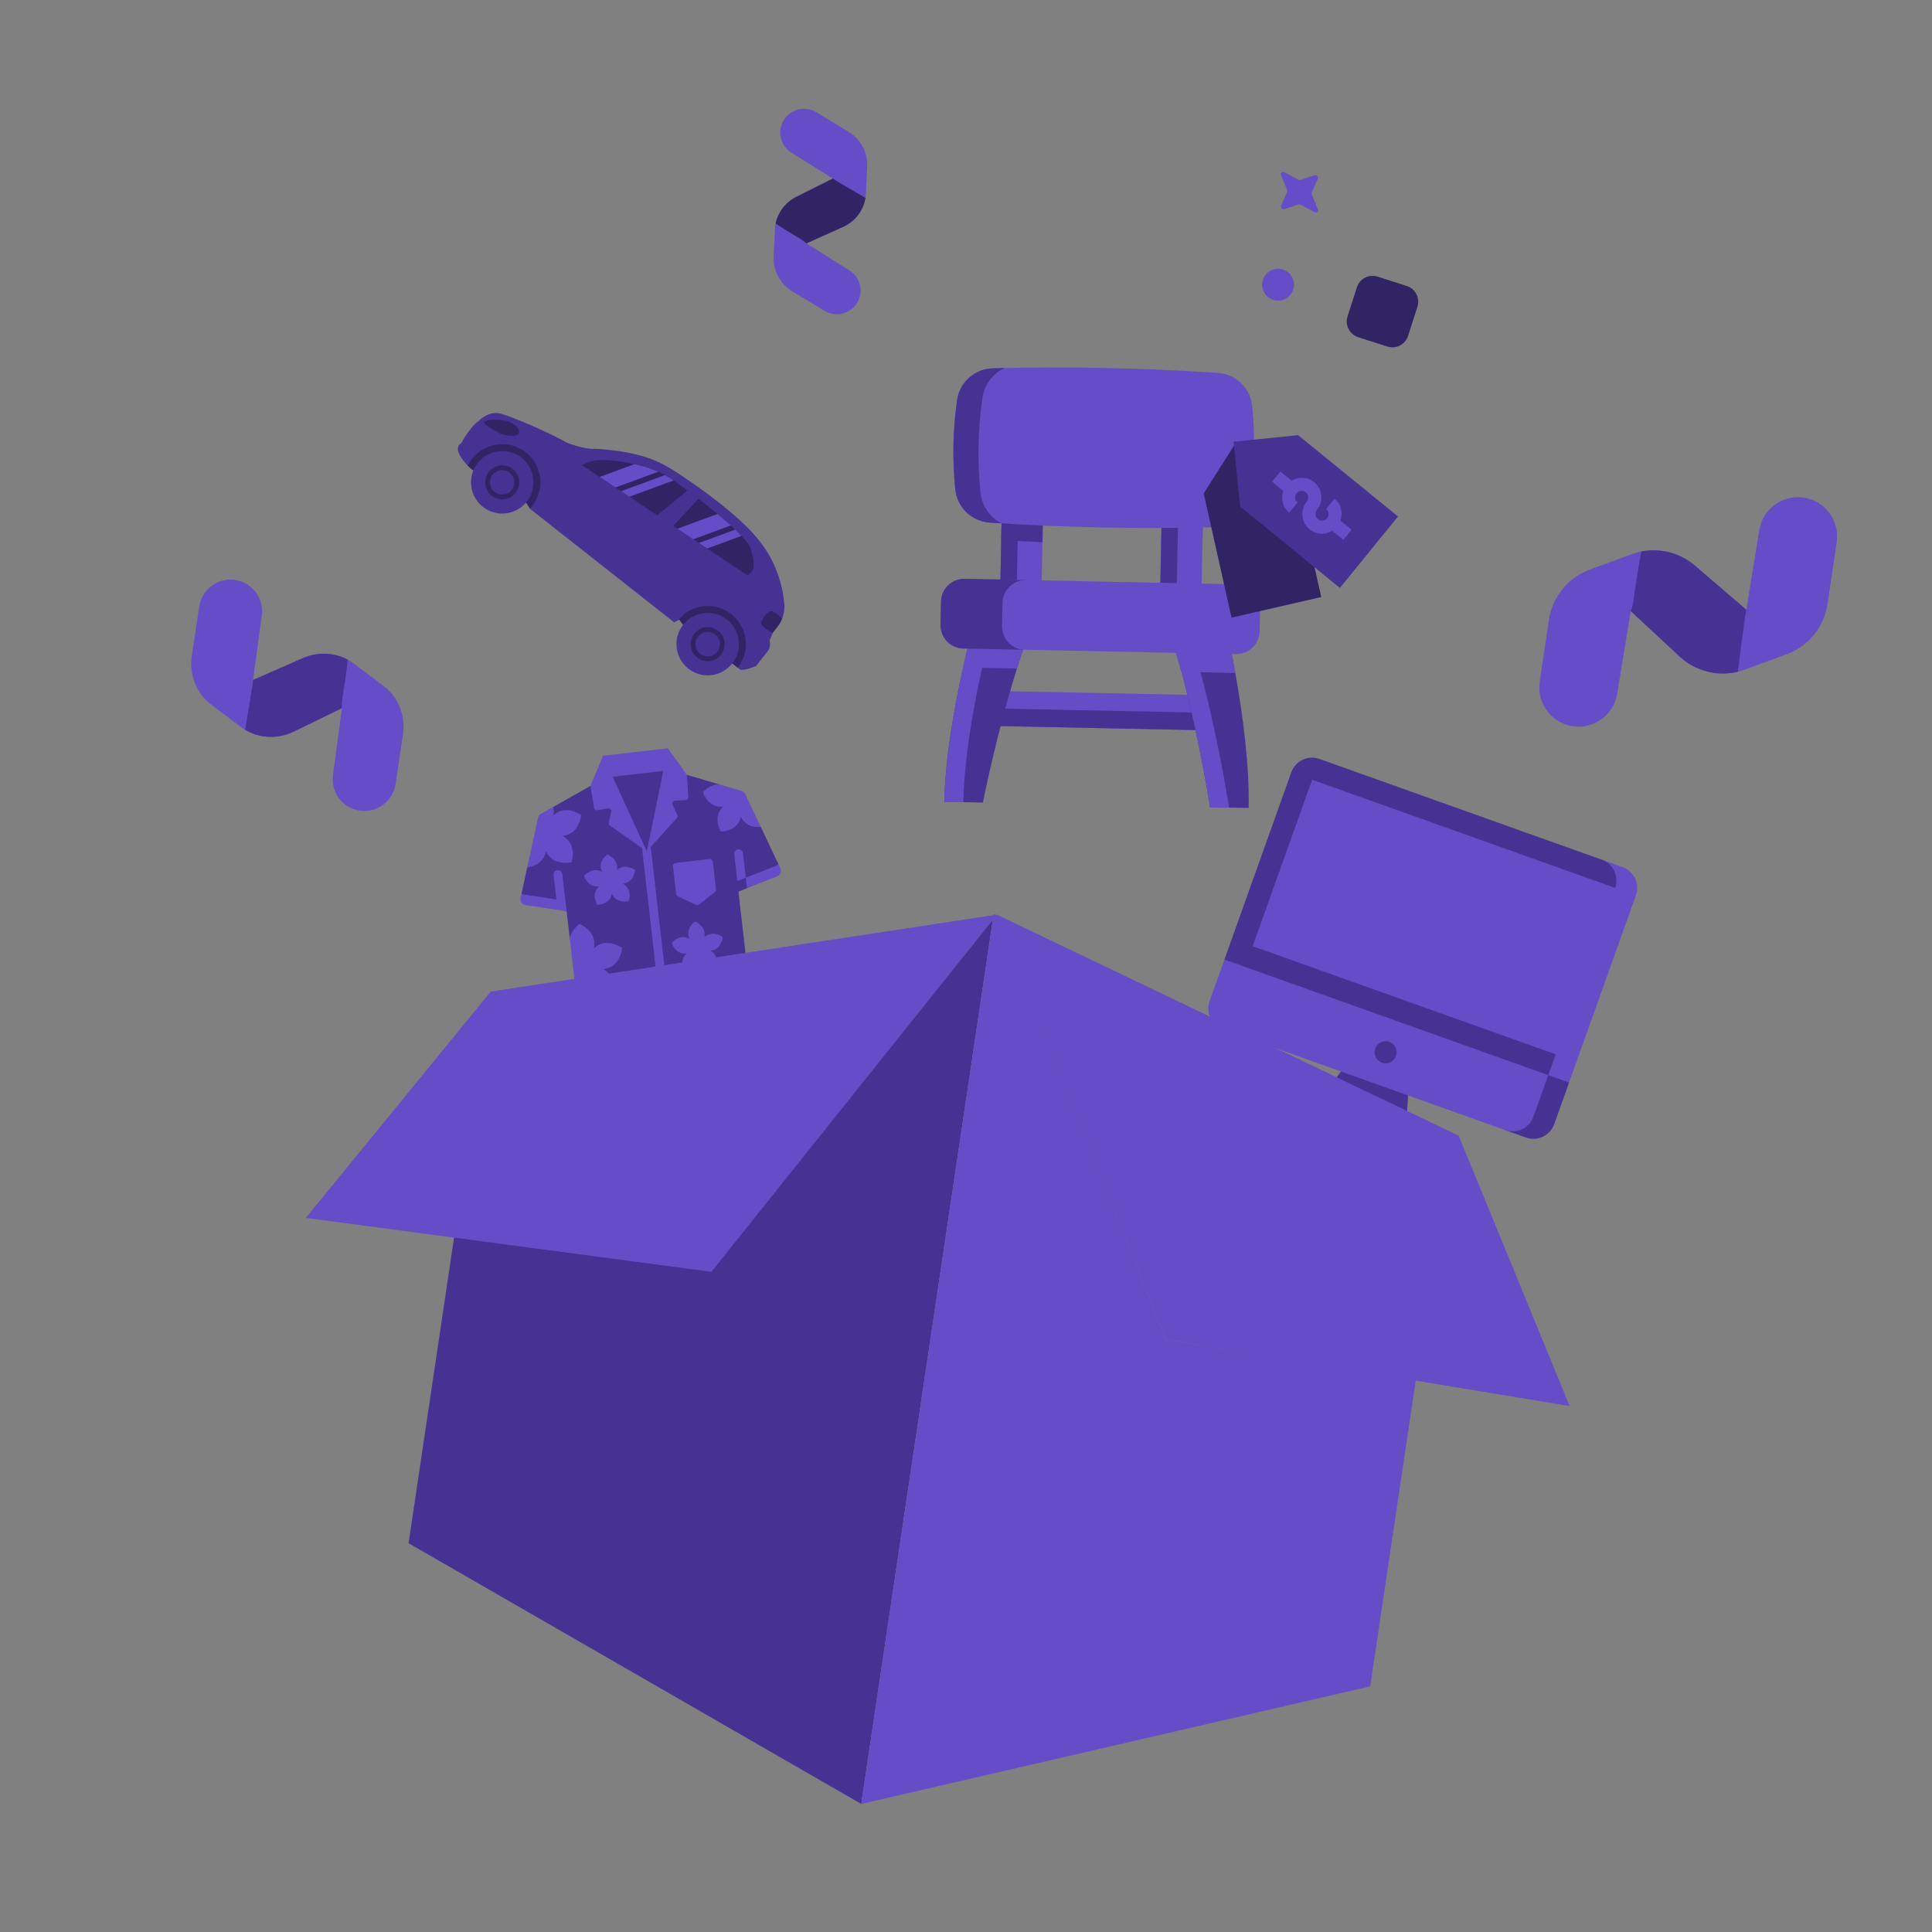 <svg width="195" height="195" viewBox="0 0 195 195" fill="none" xmlns="http://www.w3.org/2000/svg">
<rect x="0" y="0" width="195" height="195" fill="#808080" stroke="none"/>
<g clip-path="url(#clip0_39_1081)">
<path d="M77.496 65.713L76.298 67.235C76.298 67.235 75.139 67.708 74.713 67.588L68.892 63.004L68.57 62.534L68.046 62.814L53.52 51.374L53.493 51.33L53.016 50.586L47.572 47.337C47.572 47.337 47.421 47.206 47.22 47C46.655 46.423 45.695 45.254 46.559 44.722C46.559 44.722 47.414 43.097 48.325 42.479C48.325 42.479 49.31 41.394 50.613 41.771C51.916 42.149 55.437 43.666 57.227 44.688C57.227 44.688 58.979 45.376 60.035 45.298C60.035 45.298 62.236 45.354 64.538 45.952C65.778 46.274 66.953 46.813 68.029 47.509C70.111 48.854 74.547 51.893 76.71 54.667C78.547 57.024 79.044 59.501 79.162 60.988C79.226 61.804 78.979 62.609 78.472 63.253L78.017 63.83L77.678 64.645C77.679 64.645 77.854 65.259 77.496 65.713Z" fill="#453293"/>
<path d="M53.718 51.068C53.646 51.159 53.571 51.247 53.492 51.33L53.016 50.586L47.572 47.337C47.572 47.337 47.421 47.206 47.22 47C47.338 46.755 47.485 46.52 47.66 46.297C48.978 44.625 51.402 44.337 53.075 45.654C54.747 46.971 55.035 49.395 53.718 51.068Z" fill="#312465"/>
<path d="M48.74 51.158C50.107 52.235 52.088 51.999 53.165 50.632C54.241 49.265 54.006 47.284 52.639 46.207C51.272 45.131 49.291 45.366 48.214 46.733C47.137 48.1 47.373 50.081 48.74 51.158Z" fill="#453293"/>
<path d="M68.408 62.62L68.571 62.533L68.893 63.003L74.464 67.391C75.773 65.719 75.483 63.302 73.814 61.987C72.144 60.672 69.727 60.957 68.408 62.62Z" fill="#312465"/>
<path d="M69.478 67.491C70.845 68.568 72.826 68.332 73.903 66.965C74.98 65.598 74.744 63.617 73.377 62.54C72.01 61.464 70.029 61.699 68.952 63.066C67.876 64.433 68.111 66.414 69.478 67.491Z" fill="#453293"/>
<path d="M69.376 49.502C68.848 49.115 68.509 48.876 68.502 48.872L68.483 48.858L68.464 48.844C68.414 48.801 68.363 48.761 68.311 48.72C66.067 46.953 62.78 46.525 61.021 46.426C60.226 46.382 59.426 46.569 58.743 46.955L66.346 52.018L69.376 49.502Z" fill="#312465"/>
<path d="M75.705 55.213C75.239 54.342 73.681 52.838 71.311 50.971C71.033 50.752 70.761 50.543 70.505 50.347L67.938 53.076L75.472 58.093C75.599 57.979 75.718 57.868 75.822 57.764L75.83 57.756L75.839 57.748C76.255 57.373 76.008 56.026 75.705 55.213Z" fill="#312465"/>
<path d="M49.196 42.438C49.196 42.438 51.083 42.067 52.119 43.022C52.371 43.255 52.89 44.246 51.1 43.938C50.54 43.841 49.669 43.357 49.074 42.904C48.593 42.535 49.196 42.438 49.196 42.438Z" fill="#312465"/>
<path d="M78.018 63.831L78.473 63.254C78.669 63.004 78.813 62.726 78.929 62.438C78.571 62.075 78.093 61.658 77.804 61.693C77.419 61.739 76.799 62.526 76.845 62.91C76.883 63.232 77.525 63.655 77.981 63.918L78.018 63.831Z" fill="#312465"/>
<path d="M49.388 50.335C50.301 51.053 51.623 50.896 52.342 49.984C53.06 49.071 52.903 47.749 51.991 47.03C51.078 46.311 49.756 46.468 49.037 47.381C48.318 48.294 48.475 49.616 49.388 50.335Z" fill="#453293"/>
<path d="M49.627 50.031C50.372 50.617 51.451 50.489 52.037 49.744C52.623 49 52.495 47.921 51.751 47.335C51.006 46.748 49.928 46.877 49.341 47.621C48.755 48.365 48.883 49.444 49.627 50.031Z" fill="#312465"/>
<path d="M49.925 49.653C50.461 50.075 51.238 49.982 51.66 49.447C52.081 48.911 51.989 48.134 51.453 47.712C50.918 47.291 50.141 47.383 49.719 47.919C49.297 48.454 49.39 49.231 49.925 49.653Z" fill="#453293"/>
<path d="M70.126 66.668C71.039 67.386 72.361 67.229 73.08 66.317C73.799 65.404 73.642 64.082 72.729 63.363C71.816 62.644 70.494 62.801 69.775 63.714C69.057 64.627 69.214 65.949 70.126 66.668Z" fill="#453293"/>
<path d="M70.366 66.364C71.11 66.95 72.189 66.822 72.775 66.077C73.362 65.333 73.234 64.254 72.489 63.668C71.745 63.081 70.666 63.209 70.079 63.954C69.493 64.698 69.621 65.777 70.366 66.364Z" fill="#312465"/>
<path d="M70.664 65.986C71.2 66.408 71.976 66.315 72.398 65.78C72.82 65.244 72.728 64.468 72.192 64.046C71.656 63.624 70.88 63.716 70.458 64.252C70.036 64.787 70.128 65.564 70.664 65.986Z" fill="#453293"/>
<path d="M60.522 48.138L62.122 49.203L66.44 47.616C65.648 47.267 64.828 47.024 64.037 46.846L60.522 48.138Z" fill="#654DC7"/>
<path d="M62.686 49.579L63.521 50.135L67.981 48.495C67.7 48.297 67.409 48.116 67.107 47.953L62.686 49.579Z" fill="#654DC7"/>
<path d="M68.372 53.366L69.972 54.431L73.762 53.038C73.368 52.676 72.921 52.287 72.425 51.875L68.372 53.366Z" fill="#654DC7"/>
<path d="M70.535 54.806L71.37 55.362L74.832 54.089C74.647 53.889 74.444 53.68 74.21 53.455L70.535 54.806Z" fill="#654DC7"/>
</g>
<path d="M122.234 70.178L99.564 69.717C98.817 69.702 98.199 70.295 98.183 71.042L98.166 71.875C98.151 72.622 98.745 73.24 99.492 73.255L122.162 73.716C122.91 73.731 123.527 73.138 123.543 72.391L123.56 71.558C123.575 70.811 122.981 70.193 122.234 70.178Z" fill="#654DC7"/>
<path d="M122.666 71.957L99.059 71.477C98.571 71.467 98.167 71.855 98.157 72.343C98.147 72.832 98.535 73.236 99.023 73.246L122.63 73.726C123.119 73.736 123.523 73.348 123.533 72.859C123.543 72.371 123.155 71.966 122.666 71.957Z" fill="#453293"/>
<path d="M101.139 50.409L105.304 50.494L105.05 62.988L100.885 62.904L101.139 50.409Z" fill="#654DC7"/>
<path d="M101.139 50.409L102.801 50.443L102.547 62.938L100.885 62.904L101.139 50.409Z" fill="#453293"/>
<path d="M101.139 50.409L105.304 50.494L105.218 54.731C103.831 54.67 102.443 54.596 101.056 54.511L101.139 50.409Z" fill="#453293"/>
<path d="M117.281 50.737L121.445 50.822L121.191 63.316L117.027 63.232L117.281 50.737Z" fill="#654DC7"/>
<path d="M121.445 50.822L121.362 54.923C119.972 54.952 118.584 54.97 117.195 54.975L117.281 50.737L121.445 50.822L121.445 50.822Z" fill="#654DC7"/>
<path d="M117.281 50.737L118.943 50.771L118.689 63.266L117.027 63.232L117.281 50.737Z" fill="#453293"/>
<path d="M104.226 62.972C103.665 64.377 103.134 65.914 102.641 67.479C100.588 73.999 99.205 81.003 99.205 81.003L95.311 80.924C95.398 76.617 96.27 71.607 97.21 67.369C97.578 65.717 97.955 64.182 98.301 62.851L104.226 62.972Z" fill="#453293"/>
<path d="M98.301 62.851L104.226 62.971C103.665 64.377 103.133 65.914 102.641 67.479L97.21 67.369C97.578 65.716 97.955 64.182 98.301 62.851Z" fill="#654DC7"/>
<path d="M126.028 81.549L122.134 81.469C122.134 81.469 121.037 74.415 119.25 67.817C118.822 66.233 118.353 64.675 117.85 63.248L123.775 63.369C124.066 64.713 124.381 66.261 124.681 67.927C125.449 72.2 126.116 77.241 126.028 81.549Z" fill="#453293"/>
<path d="M100.223 62.89C98.99 67.631 97.354 74.976 97.232 80.963L95.311 80.924C95.432 74.937 97.067 67.592 98.3 62.851L100.223 62.89Z" fill="#654DC7"/>
<path d="M124.056 81.508L122.135 81.469C122.135 81.469 120.448 70.621 117.851 63.248L119.772 63.288C122.37 70.66 124.056 81.508 124.056 81.508Z" fill="#654DC7"/>
<path d="M124.681 67.927L119.251 67.817C118.822 66.233 118.353 64.675 117.851 63.248L123.775 63.369C124.067 64.713 124.381 66.261 124.681 67.927Z" fill="#654DC7"/>
<path d="M124.882 58.979L97.373 58.42C96.076 58.393 95.004 59.423 94.977 60.721L94.93 63.059C94.903 64.356 95.933 65.429 97.23 65.456L124.739 66.015C126.036 66.041 127.109 65.011 127.136 63.714L127.183 61.375C127.209 60.078 126.179 59.005 124.882 58.979Z" fill="#654DC7"/>
<path d="M103.439 65.582L97.23 65.455C95.934 65.429 94.903 64.356 94.93 63.059L94.977 60.721C95.004 59.424 96.077 58.393 97.373 58.419L103.582 58.545C102.285 58.519 101.212 59.55 101.186 60.847L101.138 63.185C101.112 64.483 102.142 65.555 103.439 65.582Z" fill="#453293"/>
<path d="M122.918 37.635C115.353 37.133 107.782 36.979 100.203 37.174C98.383 37.221 96.861 38.574 96.602 40.376C96.172 43.377 96.111 46.384 96.419 49.4C96.603 51.211 98.07 52.625 99.886 52.746C107.451 53.249 115.022 53.403 122.601 53.207C124.421 53.161 125.944 51.807 126.202 50.005C126.632 47.005 126.693 43.997 126.385 40.982C126.201 39.17 124.734 37.756 122.918 37.635Z" fill="#654DC7"/>
<path d="M101.078 52.821C100.681 52.797 100.284 52.773 99.887 52.746C98.07 52.624 96.604 51.211 96.419 49.399C96.112 46.384 96.173 43.377 96.602 40.376C96.861 38.574 98.383 37.221 100.203 37.174C100.601 37.163 100.999 37.154 101.397 37.146C100.219 37.696 99.35 38.81 99.156 40.165C98.701 43.34 98.636 46.523 98.962 49.715C99.1 51.076 99.924 52.225 101.078 52.821Z" fill="#453293"/>
<path d="M52.641 90.184C52.698 90.686 57.193 91.975 57.193 91.975L57.504 94.685L58.3 97.104L58.198 100.751L58.62 104.431C58.657 104.756 58.861 105.536 59.336 105.481L75.5 103.63L75.305 101.261L75.652 99.757L74.533 89.988C74.533 89.988 78.652 87.993 78.563 87.214L76.79 83.47L72.597 79.169L69.336 78.21L59.592 79.326L55.845 81.443L53.212 87.554L52.641 90.184Z" fill="#453293"/>
<path d="M70.604 96.979C71.08 98.026 72.302 97.715 72.302 97.715C72.302 97.715 72.715 96.523 71.711 95.961C72.855 95.834 72.938 94.576 72.938 94.576C72.938 94.576 71.933 93.813 71.087 94.593C71.319 93.466 70.148 92.998 70.148 92.998C70.148 92.998 69.113 93.719 69.594 94.764C68.593 94.196 67.787 95.166 67.787 95.166C67.787 95.166 68.153 96.373 69.296 96.238C68.445 97.012 69.116 98.08 69.116 98.08C69.116 98.08 70.377 98.107 70.604 96.979Z" fill="#654DC7"/>
<path d="M61.766 90.215C62.242 91.263 63.465 90.952 63.465 90.952C63.465 90.952 63.878 89.76 62.873 89.198C64.017 89.071 64.101 87.812 64.101 87.812C64.101 87.812 63.096 87.05 62.25 87.83C62.482 86.702 61.311 86.235 61.311 86.235C61.311 86.235 60.275 86.955 60.756 88.001C59.756 87.432 58.949 88.402 58.949 88.402C58.949 88.402 59.315 89.609 60.458 89.474C59.607 90.249 60.279 91.317 60.279 91.317C60.279 91.317 61.54 91.344 61.766 90.215Z" fill="#654DC7"/>
<path d="M75.5 103.63C75.824 103.592 75.996 102.77 75.96 102.446L75.652 99.757C75.105 99.015 74.28 98.685 74.28 98.685C74.28 98.685 72.31 100.057 73.225 102.046C71.321 100.965 69.787 102.811 69.787 102.811C69.787 102.811 69.915 103.234 70.234 103.696L75.5 103.63Z" fill="#EEF1F3"/>
<path d="M75.439 103.1L70.234 103.696C70.474 104.045 70.822 104.417 71.306 104.646L75.56 104.159C75.885 104.122 76.118 103.828 76.081 103.503L75.96 102.446C75.996 102.77 75.763 103.063 75.439 103.1Z" fill="#DEE7ED"/>
<path d="M60.904 97.813C62.449 98.677 61.814 100.511 61.814 100.511C61.814 100.511 59.934 100.99 59.202 99.378L59.201 99.379C59.057 100.098 58.639 100.512 58.198 100.75L57.504 94.685C57.715 93.803 58.501 93.256 58.501 93.256C58.501 93.256 60.302 93.975 59.945 95.709C61.247 94.51 62.792 95.682 62.792 95.682C62.792 95.682 62.663 97.618 60.904 97.813Z" fill="#654DC7"/>
<path d="M56.79 84.368C58.313 85.221 57.687 87.028 57.687 87.028C57.687 87.028 55.834 87.5 55.112 85.911C54.862 87.155 53.783 87.473 53.212 87.554L54.302 82.543C54.337 82.378 54.442 82.237 54.589 82.153L55.846 81.443C55.902 81.693 55.91 81.976 55.845 82.293C57.128 81.111 58.651 82.267 58.651 82.267C58.651 82.267 58.525 84.176 56.79 84.368Z" fill="#654DC7"/>
<path d="M74.85 79.832L73.39 79.403C73.389 79.402 73.389 79.403 73.388 79.403C73.388 79.402 73.387 79.402 73.387 79.402L72.597 79.169L72.596 79.169C71.634 79.13 70.946 79.957 70.946 79.957C70.946 79.957 71.444 81.598 72.999 81.415C71.841 82.468 72.754 83.92 72.754 83.92C72.754 83.92 74.47 83.957 74.778 82.423C75.255 83.472 76.281 83.518 76.79 83.47L76.79 83.469L75.218 80.147C75.146 79.995 75.012 79.88 74.85 79.832Z" fill="#654DC7"/>
<path d="M67.409 75.528L60.862 76.277L60.683 77.955L61.831 78.394L64.522 79.268L66.943 77.808L67.969 77.225L67.409 75.528Z" fill="#654DC7"/>
<path d="M72.156 90.031L70.565 91.294C70.475 91.366 70.352 91.38 70.248 91.331L68.412 90.46C68.318 90.415 68.254 90.325 68.242 90.221L67.922 87.431C67.903 87.265 68.022 87.115 68.188 87.097L71.614 86.704C71.78 86.685 71.93 86.804 71.949 86.97L72.268 89.76C72.28 89.864 72.238 89.966 72.156 90.031Z" fill="#654DC7"/>
<path d="M61.831 78.394L66.943 77.808L66.676 81.568L65.284 85.931L62.962 82.04L61.831 78.394Z" fill="#453293"/>
<path d="M67.409 75.528L65.284 85.931L65.284 85.931L60.862 76.278L59.591 79.326L59.968 81.543C59.995 81.7 60.144 81.805 60.301 81.777L61.361 81.591C61.562 81.555 61.734 81.735 61.691 81.934L61.452 83.042C61.428 83.155 61.473 83.271 61.568 83.338L64.799 85.592L64.799 85.592L66.916 104.076L67.416 104.539L67.798 103.975L65.681 85.49L68.317 82.564C68.395 82.479 68.413 82.355 68.364 82.25L67.88 81.225C67.793 81.041 67.921 80.827 68.124 80.816L69.199 80.758C69.358 80.749 69.48 80.613 69.47 80.454L69.336 78.21L67.409 75.528ZM65.284 85.931L65.284 85.931L65.285 85.93L65.284 85.931Z" fill="#654DC7"/>
<path d="M66.916 104.076L67.799 103.975L67.92 105.034L67.037 105.136L66.916 104.076Z" fill="#9B3050"/>
<path d="M56.278 91.838L56.67 91.36L56.157 90.779L52.91 90.297C52.808 90.282 52.717 90.242 52.64 90.184L52.54 90.645C52.467 90.98 52.693 91.306 53.032 91.356L56.278 91.838Z" fill="#654DC7"/>
<path d="M56.757 88.216C56.729 87.972 56.509 87.797 56.266 87.825C56.022 87.853 55.847 88.073 55.875 88.317L56.157 90.779L56.67 91.36L57.066 90.915L56.757 88.216Z" fill="#654DC7"/>
<path d="M57.066 90.915L56.156 90.779L56.278 91.839L57.193 91.975L57.066 90.915Z" fill="#654DC7"/>
<path d="M78.765 87.641L78.563 87.214C78.501 87.288 78.421 87.348 78.325 87.386L75.272 88.59L74.898 89.228L75.393 89.649L75.393 89.649L78.447 88.445C78.765 88.32 78.911 87.951 78.765 87.641Z" fill="#654DC7"/>
<path d="M66.023 104.179C66.064 104.012 66.071 103.897 66.071 103.897C66.071 103.897 64.93 103.031 63.968 103.917C64.232 102.636 62.901 102.105 62.901 102.105C62.901 102.105 61.725 102.923 62.271 104.111C61.134 103.466 60.218 104.568 60.218 104.568C60.218 104.568 60.251 104.677 60.328 104.831L63.235 105.018L66.023 104.179Z" fill="#EEF1F3"/>
<path d="M60.329 104.831C60.488 105.15 60.836 105.658 61.466 105.774L65.129 105.354C65.717 105.099 65.94 104.525 66.024 104.178L60.329 104.831Z" fill="#DEE7ED"/>
<path d="M74.99 86.128C74.962 85.884 74.742 85.709 74.498 85.737C74.254 85.765 74.079 85.985 74.107 86.229L74.416 88.927L74.898 89.228L75.272 88.59L74.99 86.128Z" fill="#654DC7"/>
<path d="M74.417 88.927L75.272 88.59L75.394 89.649L74.533 89.988L74.417 88.927Z" fill="#453293"/>
<path d="M140.622 110.031L133.984 110.029L133.482 110.73C132.769 111.727 131.24 112.206 130.085 111.793L129.898 112.318L142.111 116.677L140.622 110.031Z" fill="#ADACA7"/>
<path d="M141.918 113.74L142.123 110.566L139.478 107.255L135.334 108.143L133.985 110.029L139.873 112.131L139.818 112.991C139.739 114.215 140.619 115.553 141.774 115.965L142.636 116.865L143.873 116.715C142.718 116.302 141.838 114.964 141.918 113.74Z" fill="#453293"/>
<path d="M151.921 114.064L154.02 114.813C155.175 115.225 156.457 114.618 156.87 113.463L158.368 109.264L155.668 103.566L151.921 114.064Z" fill="#453293"/>
<path d="M122.086 101.048C121.673 102.202 122.281 103.485 123.436 103.897L151.921 114.064C153.075 114.476 154.357 113.868 154.77 112.714L159.266 100.116L123.584 96.848L122.086 101.048Z" fill="#654DC7"/>
<path d="M163.763 87.518L161.663 86.769L156.269 108.514L158.368 109.264L165.113 90.367C165.525 89.213 164.917 87.93 163.763 87.518Z" fill="#654DC7"/>
<path d="M163.013 89.618C163.425 88.463 162.818 87.181 161.663 86.769L133.178 76.602C132.023 76.189 130.741 76.797 130.329 77.952L123.584 96.849L156.269 108.514L157.018 106.415L144.724 92.557L163.013 89.618Z" fill="#453293"/>
<path d="M163.013 89.617L160.915 88.867C160.915 88.867 144.724 92.557 144.724 92.557C144.724 92.557 154.918 105.665 154.918 105.665L157.018 106.413C157.018 106.413 163.013 89.618 163.013 89.617Z" fill="#654DC7"/>
<path d="M160.914 88.868L132.436 78.701C132.434 78.702 126.437 95.499 126.434 95.498C126.434 95.498 154.918 105.663 154.918 105.664C154.919 105.664 160.911 88.867 160.914 88.868Z" fill="#654DC7"/>
<path d="M139.477 107.255C140.057 107.462 140.695 107.16 140.902 106.58C141.109 106 140.806 105.363 140.227 105.156C139.647 104.949 139.009 105.251 138.802 105.831C138.595 106.411 138.897 107.048 139.477 107.255Z" fill="#453293"/>
<path d="M147.453 119.176L125.757 111.432C125.467 111.329 125.316 111.01 125.419 110.72C125.523 110.43 125.841 110.279 126.131 110.382L147.827 118.126C148.117 118.23 148.268 118.548 148.165 118.838C148.061 119.128 147.743 119.279 147.453 119.176Z" fill="#8F8F8B"/>
<path d="M100.213 92.8L86.926 182.074L41.238 155.759L45.842 124.828L71.823 128.259L100.213 92.8ZM100.292 92.267L49.524 100.083L100.292 92.267Z" fill="#453293"/>
<path d="M71.807 128.366L100.612 92.315L49.525 100.083L30.862 122.926L71.807 128.366Z" fill="#654DC7"/>
<path d="M100.292 92.267L86.926 182.074L138.298 170.205L142.901 139.274L117.671 135.191L100.703 92.437L100.292 92.267Z" fill="#654DC7"/>
<path d="M117.67 135.191L100.612 92.315L147.224 114.624L158.426 141.911L117.67 135.191Z" fill="#654DC7"/>
<path d="M124.654 44.815L131.756 53.168L133.358 60.262L124.299 62.337L121.491 49.799L124.654 44.815Z" fill="#312465"/>
<path d="M124.521 44.58L131.022 43.924L141.106 52.13L138.168 55.727L135.231 59.323L125.179 51.107L124.521 44.58Z" fill="#453293"/>
<path d="M125.178 51.107L124.52 44.58L138.168 55.727L135.231 59.323L125.178 51.107Z" fill="#453293"/>
<path d="M128.392 48.621L128.822 48.094L129.231 47.594L130.362 48.518C131.062 48.098 131.97 48.119 132.639 48.664C133.484 49.355 133.614 50.6 132.932 51.45C132.673 51.774 132.749 52.181 133.015 52.398C133.296 52.627 133.724 52.594 133.959 52.289C134.178 52.006 134.133 51.598 133.854 51.37L134.695 50.343C135.361 50.888 135.564 51.774 135.292 52.544L136.424 53.468L136.015 53.968L135.585 54.496L134.453 53.572C133.638 54.062 132.767 53.908 132.176 53.425C131.394 52.787 131.146 51.595 131.904 50.611C132.123 50.327 132.078 49.92 131.8 49.692C131.522 49.464 131.111 49.502 130.878 49.773C130.632 50.059 130.675 50.486 130.96 50.72L130.121 51.747C129.453 51.202 129.251 50.315 129.523 49.545L128.392 48.621Z" fill="#654DC7"/>
<path d="M39.317 80.584C39.627 80.173 39.842 79.681 39.924 79.136L40.675 74.13C40.958 72.24 40.203 70.362 38.704 69.229L35.762 67.007C34.263 65.874 32.25 65.661 30.509 66.45L25.54 68.631L26.418 62.163C26.679 60.422 25.478 58.798 23.736 58.536C21.995 58.275 20.371 59.475 20.109 61.217L19.358 66.223C19.075 68.114 19.83 69.992 21.329 71.125L24.271 73.347C25.77 74.48 27.783 74.693 29.524 73.904L34.512 71.472L33.616 78.19C33.354 79.932 34.555 81.556 36.297 81.817C37.494 81.997 38.635 81.486 39.317 80.584Z" fill="#654DC7"/>
<path d="M25.482 69.169L25.54 68.631L30.509 66.45C32.005 65.772 33.702 65.835 35.102 66.585C34.962 67.893 34.771 69.195 34.559 70.495C34.506 70.818 34.49 71.146 34.512 71.472L29.524 73.904C27.956 74.614 26.169 74.512 24.734 73.658C24.992 72.163 25.248 70.668 25.482 69.169Z" fill="#453293"/>
<path d="M155.606 70.748C155.386 70.148 155.309 69.487 155.408 68.811L156.326 62.603C156.672 60.258 158.245 58.303 160.432 57.501L164.724 55.927C166.911 55.125 169.376 55.599 171.156 57.164L176.263 61.544L177.557 53.556C177.876 51.396 179.886 49.903 182.046 50.222C184.207 50.541 185.699 52.551 185.381 54.712L184.464 60.921C184.117 63.266 182.544 65.221 180.357 66.022L176.065 67.597C173.878 68.398 171.413 67.925 169.633 66.36L164.595 61.675L163.232 69.967C162.913 72.127 160.903 73.62 158.743 73.301C157.258 73.082 156.089 72.064 155.606 70.748Z" fill="#654DC7"/>
<path d="M176.136 62.204L176.263 61.544L171.156 57.164C169.626 55.819 167.591 55.28 165.66 55.665C165.354 57.267 165.11 58.881 164.892 60.499C164.838 60.901 164.739 61.296 164.595 61.675L169.633 66.36C171.236 67.769 173.393 68.293 175.403 67.798C175.637 65.932 175.873 64.066 176.136 62.204Z" fill="#453293"/>
<path d="M84.35 31.719C83.963 31.701 83.576 31.589 83.222 31.374L79.97 29.404C78.743 28.66 78.02 27.322 78.086 25.912L78.215 23.146C78.281 21.736 79.125 20.471 80.417 19.845L84.062 18.022L79.906 15.423C78.775 14.738 78.413 13.265 79.099 12.133C79.784 11.002 81.257 10.64 82.389 11.326L85.641 13.296C86.869 14.041 87.591 15.379 87.525 16.788L87.396 19.554C87.33 20.964 86.486 22.229 85.194 22.855L81.395 24.568L85.705 27.277C86.836 27.962 87.198 29.435 86.512 30.567C86.041 31.345 85.198 31.758 84.35 31.719Z" fill="#654DC7"/>
<path d="M84.401 18.248L84.062 18.022L80.416 19.845C79.306 20.383 78.527 21.393 78.288 22.562C79.112 23.109 79.955 23.624 80.808 24.126C81.019 24.251 81.216 24.399 81.394 24.568L85.194 22.855C86.357 22.291 87.156 21.21 87.352 19.971C86.365 19.402 85.379 18.832 84.401 18.248Z" fill="#312465"/>
<path d="M143.063 30.962L142.12 33.899C141.839 34.776 140.901 35.258 140.024 34.977L137.087 34.034C136.21 33.752 135.728 32.814 136.009 31.938L136.952 29C137.233 28.123 138.172 27.641 139.048 27.922L141.986 28.865C142.862 29.147 143.345 30.085 143.063 30.962Z" fill="#312465"/>
<path d="M129.614 17.377L131.054 18.142C131.116 18.175 131.185 18.182 131.247 18.162L132.683 17.689C132.885 17.622 133.092 17.849 133.005 18.045L132.395 19.428C132.369 19.487 132.369 19.557 132.396 19.622L133.017 21.13C133.105 21.343 132.9 21.528 132.697 21.42L131.256 20.655C131.195 20.622 131.125 20.615 131.063 20.635L129.628 21.108C129.425 21.175 129.219 20.947 129.305 20.752L129.915 19.369C129.941 19.31 129.941 19.24 129.915 19.175L129.293 17.667C129.205 17.454 129.41 17.268 129.614 17.377Z" fill="#654DC7"/>
<path d="M130.449 29.424C130.829 28.621 130.485 27.663 129.682 27.283C128.879 26.904 127.921 27.247 127.541 28.05C127.162 28.853 127.505 29.812 128.308 30.191C129.111 30.57 130.07 30.227 130.449 29.424Z" fill="#654DC7"/>
<defs>
<clipPath id="clip0_39_1081">
<rect width="37.441" height="37.441" fill="white" transform="translate(60.397 26.913) rotate(38.223)"/>
</clipPath>
</defs>
</svg>
